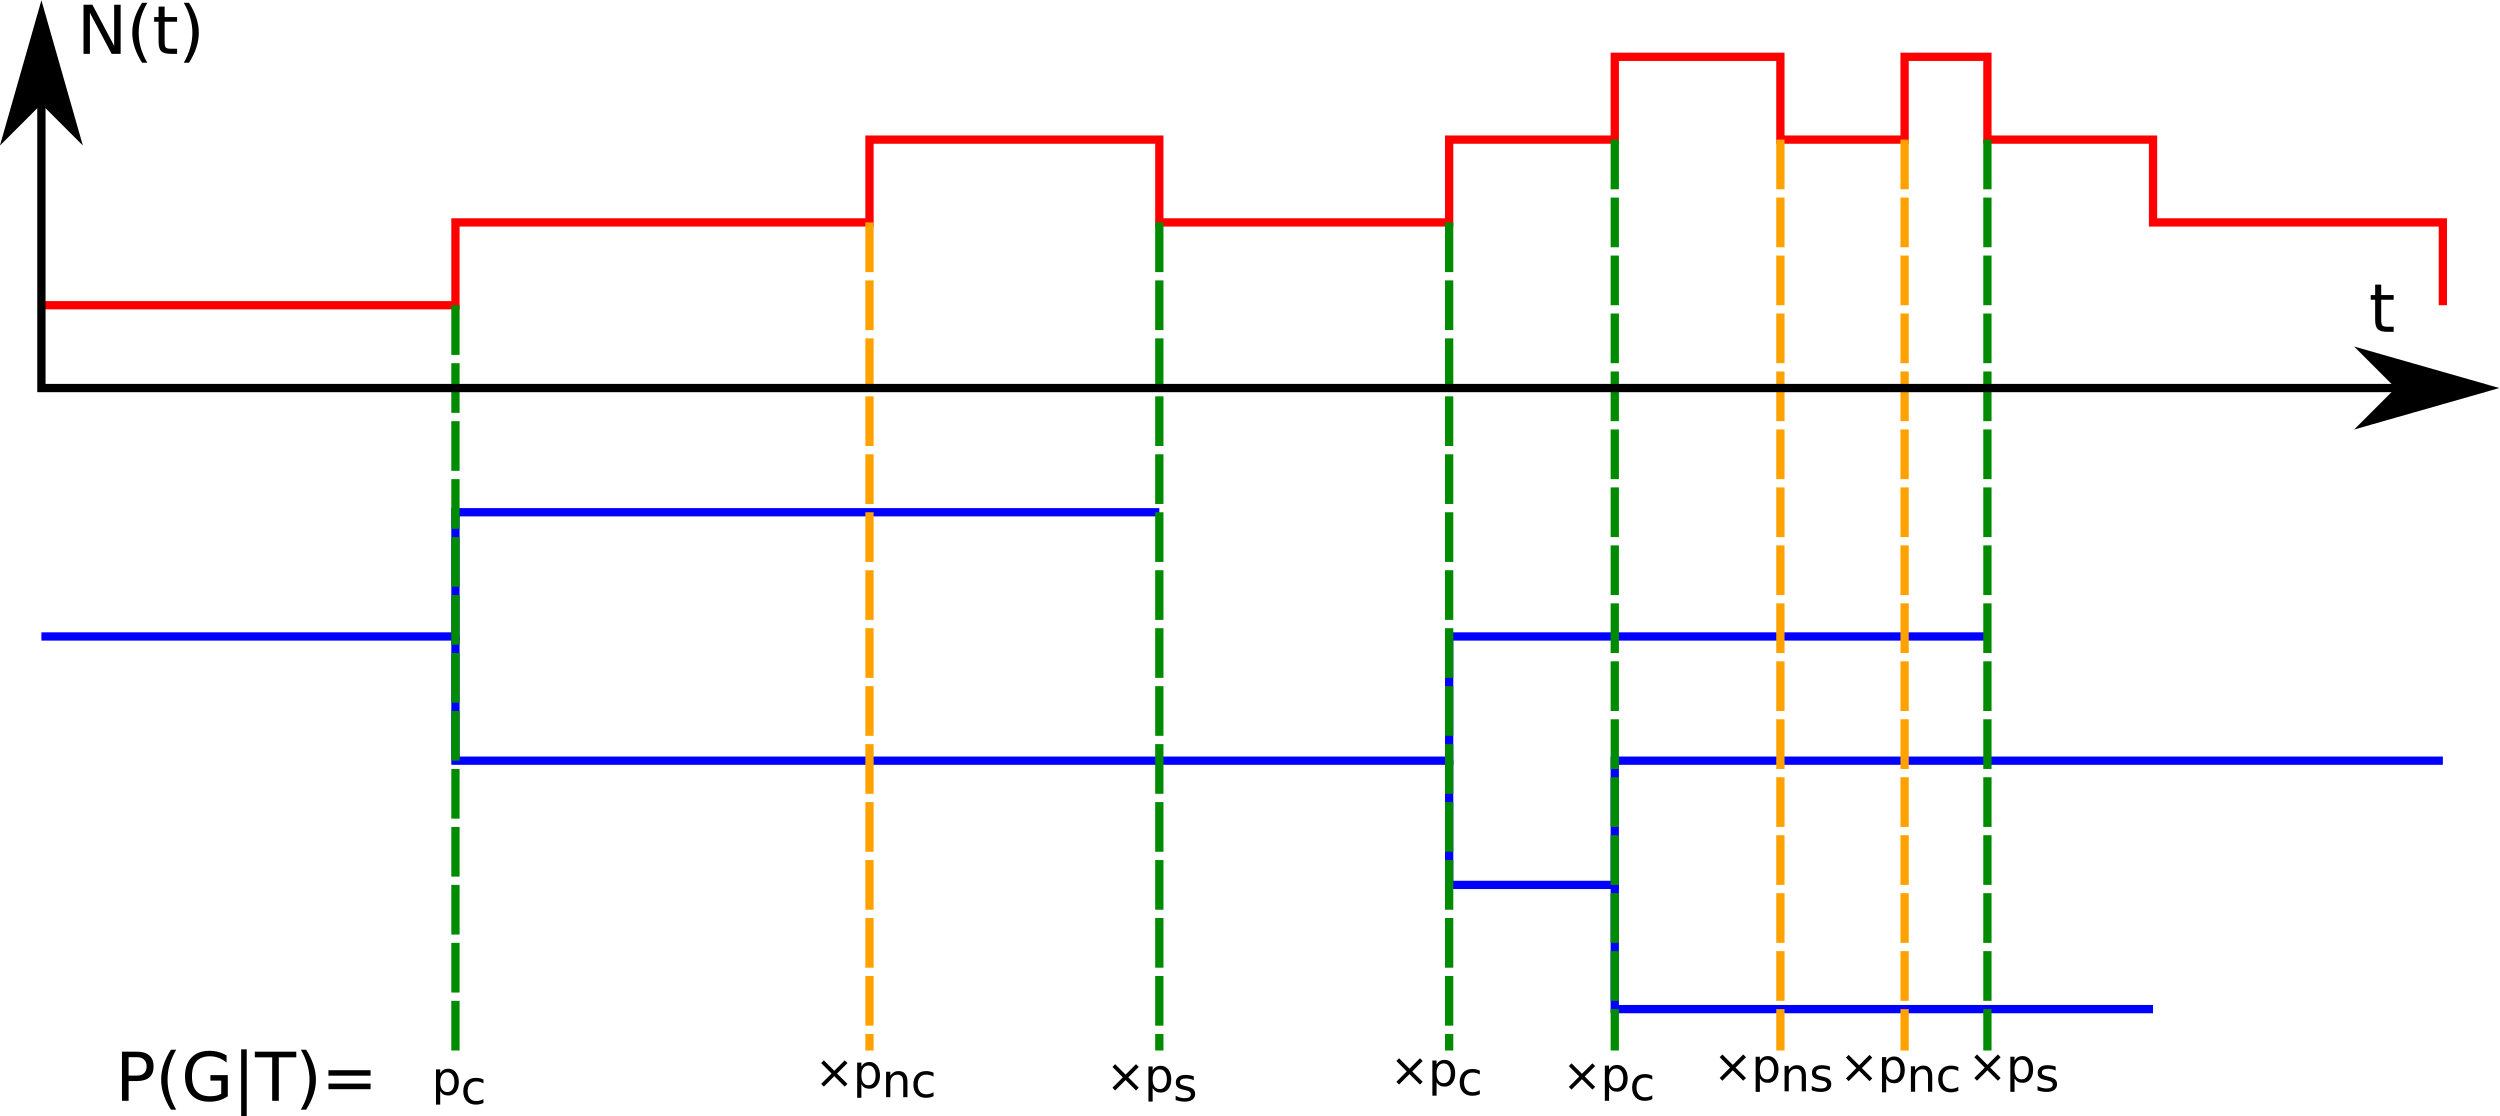 <?xml version="1.0" encoding="UTF-8" standalone="no"?>
<svg
   xmlns:dc="http://purl.org/dc/elements/1.1/"
   xmlns:cc="http://creativecommons.org/ns#"
   xmlns:rdf="http://www.w3.org/1999/02/22-rdf-syntax-ns#"
   xmlns:svg="http://www.w3.org/2000/svg"
   xmlns="http://www.w3.org/2000/svg"
   viewBox="0 0 643.893 287.537"
   height="287.537"
   width="643.893"
   xml:space="preserve"
   id="svg2"
   version="1.1"><defs
     id="defs6" /><g
     transform="matrix(1.333,0,0,-1.333,0,287.537)"
     id="g10"><g
       id="g12"><g
         transform="matrix(1,0,0,-1,0,215.653)"
         id="g14"><path
           id="path16"
           style="fill:none;stroke:#ff0000;stroke-width:1.6;stroke-linecap:butt;stroke-linejoin:miter;stroke-miterlimit:4;stroke-dasharray:none;stroke-opacity:1"
           d="m 8,58.922 h 80 v -16 h 80 v -16 h 56 v 16 h 56 v -16 h 32 v -16 h 32 v 16 h 24 v -16 h 16 v 16 h 32 v 16 h 56 v 16" /></g><g
         transform="matrix(1,0,0,-1,0,215.653)"
         id="g18"><path
           id="path20"
           style="fill:none;stroke:#0000ff;stroke-width:1.6;stroke-linecap:butt;stroke-linejoin:miter;stroke-miterlimit:4;stroke-dasharray:none;stroke-opacity:1"
           d="m 8,122.922 h 80 v -24 h 136" /></g><g
         transform="matrix(1,0,0,-1,0,215.653)"
         id="g22"><path
           id="path24"
           style="fill:none;stroke:#0000ff;stroke-width:1.6;stroke-linecap:butt;stroke-linejoin:miter;stroke-miterlimit:4;stroke-dasharray:none;stroke-opacity:1"
           d="m 88,122.922 v 24 h 192 v -24 h 104" /></g><g
         transform="matrix(1,0,0,-1,0,215.653)"
         id="g26"><path
           id="path28"
           style="fill:none;stroke:#0000ff;stroke-width:1.6;stroke-linecap:butt;stroke-linejoin:miter;stroke-miterlimit:4;stroke-dasharray:none;stroke-opacity:1"
           d="m 280,146.922 v 24 h 32 v -24 h 160" /></g><g
         transform="matrix(1,0,0,-1,0,215.653)"
         id="g30"><path
           id="path32"
           style="fill:none;stroke:#0000ff;stroke-width:1.6;stroke-linecap:butt;stroke-linejoin:miter;stroke-miterlimit:4;stroke-dasharray:none;stroke-opacity:1"
           d="m 312,170.922 v 24 h 104" /></g><g
         transform="matrix(1,0,0,-1,0,215.653)"
         id="g34"><path
           id="path36"
           style="fill:none;stroke:#008b00;stroke-width:1.6;stroke-linecap:butt;stroke-linejoin:miter;stroke-miterlimit:4;stroke-dasharray:9.6, 1.6;stroke-dashoffset:0;stroke-opacity:1"
           d="m 88,58.922 v 144" /></g><g
         transform="matrix(1,0,0,-1,0,215.653)"
         id="g38"><path
           id="path40"
           style="fill:none;stroke:#ffa200;stroke-width:1.6;stroke-linecap:butt;stroke-linejoin:miter;stroke-miterlimit:4;stroke-dasharray:9.6, 1.6;stroke-dashoffset:0;stroke-opacity:1"
           d="m 168,42.922 v 160" /></g><g
         transform="matrix(1,0,0,-1,0,215.653)"
         id="g42"><path
           id="path44"
           style="fill:none;stroke:#008b00;stroke-width:1.6;stroke-linecap:butt;stroke-linejoin:miter;stroke-miterlimit:4;stroke-dasharray:9.6, 1.6;stroke-dashoffset:0;stroke-opacity:1"
           d="m 224,42.922 v 160" /></g><g
         transform="matrix(1,0,0,-1,0,215.653)"
         id="g46"><path
           id="path48"
           style="fill:none;stroke:#008b00;stroke-width:1.6;stroke-linecap:butt;stroke-linejoin:miter;stroke-miterlimit:4;stroke-dasharray:9.6, 1.6;stroke-dashoffset:0;stroke-opacity:1"
           d="m 280,42.922 v 160" /></g><g
         transform="matrix(1,0,0,-1,0,215.653)"
         id="g50"><path
           id="path52"
           style="fill:none;stroke:#008b00;stroke-width:1.6;stroke-linecap:butt;stroke-linejoin:miter;stroke-miterlimit:4;stroke-dasharray:9.6, 1.6;stroke-dashoffset:0;stroke-opacity:1"
           d="m 312,26.922 v 176" /></g><g
         transform="matrix(1,0,0,-1,0,215.653)"
         id="g54"><path
           id="path56"
           style="fill:none;stroke:#ffa200;stroke-width:1.6;stroke-linecap:butt;stroke-linejoin:miter;stroke-miterlimit:4;stroke-dasharray:9.6, 1.6;stroke-dashoffset:0;stroke-opacity:1"
           d="m 344,26.922 v 176" /></g><g
         transform="matrix(1,0,0,-1,0,215.653)"
         id="g58"><path
           id="path60"
           style="fill:none;stroke:#ffa200;stroke-width:1.6;stroke-linecap:butt;stroke-linejoin:miter;stroke-miterlimit:4;stroke-dasharray:9.6, 1.6;stroke-dashoffset:0;stroke-opacity:1"
           d="m 368,26.922 v 176" /></g><g
         transform="matrix(1,0,0,-1,0,215.653)"
         id="g62"><path
           id="path64"
           style="fill:none;stroke:#008b00;stroke-width:1.6;stroke-linecap:butt;stroke-linejoin:miter;stroke-miterlimit:4;stroke-dasharray:9.6, 1.6;stroke-dashoffset:0;stroke-opacity:1"
           d="m 384,26.922 v 176" /></g><path
         id="path66"
         style="fill:#000000;fill-opacity:1;fill-rule:nonzero;stroke:none"
         d="M 24.848,11.442 V 7.88 h 1.609 c 0.594,0 1.051,0.156 1.375,0.468 0.332,0.313 0.5,0.75 0.5,1.313 0,0.57 -0.168,1.008 -0.5,1.312 -0.324,0.313 -0.781,0.469 -1.375,0.469 z m -1.282,1.063 h 2.891 c 1.063,0 1.863,-0.247 2.406,-0.735 0.539,-0.48 0.813,-1.183 0.813,-2.109 0,-0.93 -0.274,-1.633 -0.813,-2.11 C 28.32,7.071 27.52,6.833 26.457,6.833 H 24.848 V 3.02 H 23.566 Z M 34.043,12.88 C 33.48,11.911 33.059,10.946 32.777,9.989 32.504,9.04 32.371,8.075 32.371,7.098 c 0,-0.98 0.133,-1.949 0.406,-2.906 0.282,-0.961 0.703,-1.922 1.266,-2.891 h -1.016 c -0.636,1 -1.109,1.977 -1.422,2.938 -0.312,0.957 -0.468,1.91 -0.468,2.859 0,0.946 0.156,1.895 0.468,2.844 0.313,0.957 0.786,1.938 1.422,2.938 z m 8.703,-8.5 v 2.531 h -2.094 v 1.062 h 3.36 V 3.895 C 43.52,3.551 42.973,3.286 42.371,3.098 41.777,2.923 41.141,2.833 40.465,2.833 c -1.481,0 -2.637,0.429 -3.469,1.297 -0.836,0.863 -1.25,2.07 -1.25,3.625 0,1.539 0.414,2.742 1.25,3.609 0.832,0.875 1.988,1.312 3.469,1.312 0.625,0 1.211,-0.078 1.765,-0.234 0.563,-0.156 1.079,-0.383 1.547,-0.672 v -1.375 c -0.48,0.406 -0.984,0.707 -1.515,0.906 -0.532,0.207 -1.094,0.313 -1.688,0.313 -1.156,0 -2.027,-0.324 -2.609,-0.969 -0.586,-0.648 -0.875,-1.609 -0.875,-2.89 0,-1.282 0.289,-2.247 0.875,-2.891 0.582,-0.648 1.453,-0.969 2.609,-0.969 0.457,0 0.864,0.035 1.219,0.11 0.352,0.082 0.672,0.207 0.953,0.375 z m 4.926,8.578 v -13 h -1.078 v 13 z m 1.558,-0.453 h 8.016 V 11.411 H 53.871 V 3.02 H 52.59 v 8.391 h -3.36 z m 8.903,0.375 h 1.015 c 0.633,-1 1.11,-1.981 1.422,-2.938 0.313,-0.949 0.469,-1.898 0.469,-2.844 0,-0.949 -0.156,-1.902 -0.469,-2.859 C 60.258,3.278 59.781,2.301 59.148,1.301 h -1.015 c 0.562,0.969 0.976,1.93 1.25,2.891 0.281,0.957 0.422,1.926 0.422,2.906 0,0.977 -0.141,1.942 -0.422,2.891 -0.274,0.957 -0.688,1.922 -1.25,2.891 z m 5.328,-3.954 h 8.141 V 7.864 h -8.141 z m 0,-2.593 h 8.141 V 5.255 h -8.141 z" /><path
         id="path68"
         style="fill:#000000;fill-opacity:1;fill-rule:nonzero;stroke:none"
         d="M 85.055,4.895 V 2.286 h -0.813 v 6.797 h 0.813 v -0.75 c 0.175,0.289 0.39,0.508 0.64,0.656 0.258,0.144 0.571,0.219 0.938,0.219 0.594,0 1.078,-0.242 1.453,-0.719 0.375,-0.481 0.562,-1.106 0.562,-1.875 0,-0.773 -0.187,-1.398 -0.562,-1.875 -0.375,-0.469 -0.859,-0.703 -1.453,-0.703 -0.367,0 -0.68,0.07 -0.938,0.203 -0.25,0.144 -0.465,0.363 -0.64,0.656 z m 2.75,1.719 c 0,0.594 -0.125,1.055 -0.375,1.391 -0.242,0.343 -0.575,0.515 -1,0.515 C 86,8.52 85.664,8.348 85.414,8.005 85.172,7.669 85.055,7.208 85.055,6.614 c 0,-0.594 0.117,-1.063 0.359,-1.406 0.25,-0.336 0.586,-0.5 1.016,-0.5 0.425,0 0.758,0.164 1,0.5 0.25,0.343 0.375,0.812 0.375,1.406 z" /><path
         id="path70"
         style="fill:#000000;fill-opacity:1;fill-rule:nonzero;stroke:none"
         d="m 93.406,7.137 v -0.75 c -0.23,0.125 -0.461,0.219 -0.687,0.282 -0.231,0.062 -0.465,0.093 -0.703,0.093 -0.524,0 -0.93,-0.168 -1.219,-0.5 -0.293,-0.336 -0.438,-0.804 -0.438,-1.406 0,-0.594 0.145,-1.058 0.438,-1.39 0.289,-0.336 0.695,-0.5 1.219,-0.5 0.238,0 0.472,0.031 0.703,0.093 0.226,0.063 0.457,0.157 0.687,0.282 V 2.591 C 93.176,2.485 92.941,2.407 92.703,2.356 92.461,2.305 92.207,2.278 91.938,2.278 c -0.743,0 -1.329,0.227 -1.766,0.688 -0.438,0.468 -0.656,1.097 -0.656,1.89 0,0.801 0.218,1.43 0.656,1.891 0.437,0.469 1.039,0.703 1.812,0.703 0.25,0 0.493,-0.027 0.735,-0.078 0.238,-0.055 0.469,-0.133 0.687,-0.235 z" /><path
         id="path72"
         style="fill:#000000;fill-opacity:1;fill-rule:nonzero;stroke:none"
         d="m 220.027,9.559 -2.015,-2.015 2.015,-2 -0.531,-0.532 -2.016,2.016 -2.015,-2.016 -0.516,0.532 2,2 -2,2.015 0.516,0.532 2.015,-2.016 2.016,2.016 z m 2.684,-4.093 v -2.61 h -0.813 v 6.797 h 0.813 v -0.75 c 0.176,0.289 0.391,0.508 0.641,0.656 0.257,0.145 0.57,0.219 0.937,0.219 0.594,0 1.078,-0.242 1.453,-0.719 0.375,-0.48 0.563,-1.105 0.563,-1.875 0,-0.773 -0.188,-1.398 -0.563,-1.875 -0.375,-0.468 -0.859,-0.703 -1.453,-0.703 -0.367,0 -0.68,0.07 -0.937,0.203 -0.25,0.145 -0.465,0.364 -0.641,0.657 z m 2.75,1.718 c 0,0.594 -0.125,1.055 -0.375,1.391 -0.242,0.344 -0.574,0.516 -1,0.516 -0.43,0 -0.766,-0.172 -1.016,-0.516 -0.242,-0.336 -0.359,-0.797 -0.359,-1.391 0,-0.593 0.117,-1.062 0.359,-1.406 0.25,-0.336 0.586,-0.5 1.016,-0.5 0.426,0 0.758,0.164 1,0.5 0.25,0.344 0.375,0.813 0.375,1.406 z" /><path
         id="path74"
         style="fill:#000000;fill-opacity:1;fill-rule:nonzero;stroke:none"
         d="M 230.656,7.755 V 6.989 c -0.23,0.113 -0.468,0.195 -0.718,0.25 -0.243,0.062 -0.493,0.094 -0.75,0.094 -0.407,0 -0.711,-0.063 -0.907,-0.188 -0.199,-0.117 -0.297,-0.297 -0.297,-0.547 0,-0.187 0.067,-0.336 0.204,-0.437 0.144,-0.106 0.437,-0.211 0.874,-0.313 l 0.266,-0.062 c 0.582,-0.125 0.992,-0.305 1.234,-0.531 0.239,-0.219 0.36,-0.528 0.36,-0.922 0,-0.461 -0.184,-0.825 -0.547,-1.094 -0.355,-0.262 -0.852,-0.391 -1.484,-0.391 -0.274,0 -0.547,0.028 -0.829,0.078 -0.281,0.051 -0.585,0.129 -0.906,0.235 v 0.828 c 0.301,-0.156 0.598,-0.277 0.891,-0.359 0.289,-0.075 0.578,-0.11 0.859,-0.11 0.375,0 0.664,0.063 0.875,0.188 0.207,0.133 0.313,0.32 0.313,0.562 0,0.219 -0.078,0.383 -0.235,0.5 -0.148,0.125 -0.468,0.238 -0.968,0.344 l -0.282,0.062 c -0.5,0.102 -0.867,0.266 -1.093,0.485 -0.219,0.219 -0.328,0.519 -0.328,0.906 0,0.457 0.16,0.813 0.484,1.063 0.332,0.257 0.801,0.39 1.406,0.39 0.301,0 0.582,-0.027 0.844,-0.078 0.269,-0.043 0.516,-0.105 0.734,-0.187 z" /><path
         id="path76"
         style="fill:#000000;fill-opacity:1;fill-rule:nonzero;stroke:none"
         d="m 274.883,10.704 -2.016,-2.016 2.016,-2 -0.531,-0.531 -2.016,2.016 -2.016,-2.016 -0.515,0.531 2,2 -2,2.016 0.515,0.531 2.016,-2.016 2.016,2.016 z M 277.57,6.61 V 4.001 h -0.812 v 6.797 h 0.812 v -0.75 c 0.176,0.289 0.391,0.507 0.641,0.656 0.258,0.144 0.57,0.219 0.937,0.219 0.594,0 1.079,-0.243 1.454,-0.719 0.375,-0.481 0.562,-1.106 0.562,-1.875 0,-0.774 -0.187,-1.399 -0.562,-1.875 -0.375,-0.469 -0.86,-0.703 -1.454,-0.703 -0.367,0 -0.679,0.07 -0.937,0.203 -0.25,0.144 -0.465,0.363 -0.641,0.656 z m 2.75,1.719 c 0,0.594 -0.125,1.054 -0.375,1.39 -0.242,0.344 -0.574,0.516 -1,0.516 -0.429,0 -0.765,-0.172 -1.015,-0.516 -0.242,-0.336 -0.36,-0.796 -0.36,-1.39 0,-0.594 0.118,-1.063 0.36,-1.406 0.25,-0.336 0.586,-0.5 1.015,-0.5 0.426,0 0.758,0.164 1,0.5 0.25,0.343 0.375,0.812 0.375,1.406 z" /><path
         id="path78"
         style="fill:#000000;fill-opacity:1;fill-rule:nonzero;stroke:none"
         d="m 285.922,8.848 v -0.75 c -0.231,0.125 -0.461,0.219 -0.688,0.282 -0.23,0.062 -0.464,0.093 -0.703,0.093 -0.523,0 -0.929,-0.168 -1.219,-0.5 -0.292,-0.336 -0.437,-0.804 -0.437,-1.406 0,-0.594 0.145,-1.059 0.437,-1.391 0.29,-0.335 0.696,-0.5 1.219,-0.5 0.239,0 0.473,0.032 0.703,0.094 0.227,0.063 0.457,0.156 0.688,0.281 v -0.75 c -0.231,-0.105 -0.465,-0.183 -0.703,-0.234 -0.242,-0.051 -0.496,-0.078 -0.766,-0.078 -0.742,0 -1.328,0.227 -1.765,0.687 -0.438,0.469 -0.657,1.098 -0.657,1.891 0,0.801 0.219,1.43 0.657,1.891 0.437,0.468 1.039,0.703 1.812,0.703 0.25,0 0.492,-0.028 0.734,-0.078 0.239,-0.055 0.469,-0.133 0.688,-0.235 z" /><path
         id="path80"
         style="fill:#000000;fill-opacity:1;fill-rule:nonzero;stroke:none"
         d="m 308.207,9.723 -2.016,-2.015 2.016,-2 -0.531,-0.532 -2.016,2.016 -2.015,-2.016 -0.516,0.532 2,2 -2,2.015 0.516,0.532 2.015,-2.016 2.016,2.016 z M 310.895,5.63 V 3.02 h -0.813 v 6.797 h 0.813 v -0.75 c 0.175,0.289 0.39,0.508 0.64,0.656 0.258,0.145 0.57,0.219 0.938,0.219 0.593,0 1.078,-0.242 1.453,-0.719 0.375,-0.48 0.562,-1.105 0.562,-1.875 0,-0.773 -0.187,-1.398 -0.562,-1.875 -0.375,-0.468 -0.86,-0.703 -1.453,-0.703 -0.368,0 -0.68,0.071 -0.938,0.203 -0.25,0.145 -0.465,0.364 -0.64,0.657 z m 2.75,1.718 c 0,0.594 -0.125,1.055 -0.375,1.391 -0.243,0.344 -0.575,0.516 -1,0.516 -0.43,0 -0.766,-0.172 -1.016,-0.516 -0.242,-0.336 -0.359,-0.797 -0.359,-1.391 0,-0.593 0.117,-1.062 0.359,-1.406 0.25,-0.336 0.586,-0.5 1.016,-0.5 0.425,0 0.757,0.164 1,0.5 0.25,0.344 0.375,0.813 0.375,1.406 z" /><path
         id="path82"
         style="fill:#000000;fill-opacity:1;fill-rule:nonzero;stroke:none"
         d="m 319.246,7.868 v -0.75 c -0.23,0.125 -0.461,0.219 -0.687,0.281 -0.231,0.063 -0.465,0.094 -0.704,0.094 -0.523,0 -0.929,-0.168 -1.218,-0.5 -0.293,-0.336 -0.438,-0.805 -0.438,-1.406 0,-0.594 0.145,-1.059 0.438,-1.391 0.289,-0.336 0.695,-0.5 1.218,-0.5 0.239,0 0.473,0.031 0.704,0.094 0.226,0.062 0.457,0.156 0.687,0.281 v -0.75 c -0.23,-0.105 -0.465,-0.184 -0.703,-0.234 -0.242,-0.051 -0.496,-0.079 -0.766,-0.079 -0.742,0 -1.328,0.227 -1.765,0.688 -0.438,0.469 -0.657,1.098 -0.657,1.891 0,0.8 0.219,1.429 0.657,1.89 0.437,0.469 1.039,0.703 1.812,0.703 0.25,0 0.492,-0.027 0.735,-0.078 0.238,-0.054 0.468,-0.133 0.687,-0.234 z" /><path
         id="path84"
         style="fill:#000000;fill-opacity:1;fill-rule:nonzero;stroke:none"
         d="m 337.352,11.438 -2.016,-2.015 2.016,-2 -0.532,-0.532 -2.015,2.016 -2.016,-2.016 -0.516,0.532 2,2 -2,2.015 0.516,0.531 2.016,-2.015 2.015,2.015 z m 2.683,-4.094 V 4.735 h -0.812 v 6.797 h 0.812 v -0.75 c 0.176,0.289 0.391,0.508 0.641,0.656 0.258,0.145 0.57,0.219 0.937,0.219 0.594,0 1.078,-0.242 1.453,-0.719 0.375,-0.48 0.563,-1.105 0.563,-1.875 0,-0.773 -0.188,-1.398 -0.563,-1.875 -0.375,-0.469 -0.859,-0.703 -1.453,-0.703 -0.367,0 -0.679,0.07 -0.937,0.203 -0.25,0.145 -0.465,0.363 -0.641,0.656 z m 2.75,1.719 c 0,0.594 -0.125,1.055 -0.375,1.391 -0.242,0.344 -0.574,0.515 -1,0.515 -0.43,0 -0.765,-0.171 -1.015,-0.515 -0.243,-0.336 -0.36,-0.797 -0.36,-1.391 0,-0.594 0.117,-1.062 0.36,-1.406 0.25,-0.336 0.585,-0.5 1.015,-0.5 0.426,0 0.758,0.164 1,0.5 0.25,0.344 0.375,0.812 0.375,1.406 z" /><path
         id="path86"
         style="fill:#000000;fill-opacity:1;fill-rule:nonzero;stroke:none"
         d="M 348.934,7.817 V 4.848 h -0.813 v 2.938 c 0,0.469 -0.09,0.816 -0.266,1.047 -0.179,0.238 -0.449,0.359 -0.812,0.359 -0.438,0 -0.789,-0.141 -1.047,-0.422 -0.25,-0.281 -0.375,-0.664 -0.375,-1.14 V 4.848 h -0.812 V 9.77 h 0.812 V 9.005 c 0.195,0.289 0.426,0.507 0.688,0.656 0.257,0.156 0.562,0.234 0.906,0.234 0.562,0 0.988,-0.179 1.281,-0.531 0.289,-0.356 0.438,-0.871 0.438,-1.547 z m 4.632,1.813 V 8.864 c -0.23,0.113 -0.468,0.195 -0.718,0.25 -0.243,0.062 -0.493,0.094 -0.75,0.094 -0.407,0 -0.711,-0.063 -0.907,-0.188 -0.199,-0.117 -0.296,-0.297 -0.296,-0.547 0,-0.187 0.066,-0.336 0.203,-0.437 0.144,-0.106 0.437,-0.211 0.875,-0.313 l 0.265,-0.062 c 0.582,-0.125 0.992,-0.305 1.235,-0.531 0.238,-0.219 0.359,-0.528 0.359,-0.922 0,-0.461 -0.184,-0.825 -0.547,-1.094 -0.355,-0.262 -0.851,-0.391 -1.484,-0.391 -0.274,0 -0.547,0.028 -0.828,0.078 -0.282,0.051 -0.586,0.129 -0.907,0.235 v 0.828 c 0.301,-0.156 0.598,-0.277 0.891,-0.359 0.289,-0.075 0.578,-0.11 0.859,-0.11 0.375,0 0.664,0.063 0.875,0.188 0.207,0.133 0.313,0.32 0.313,0.562 0,0.219 -0.078,0.383 -0.234,0.5 -0.149,0.125 -0.469,0.238 -0.969,0.344 l -0.281,0.062 c -0.5,0.102 -0.868,0.266 -1.094,0.485 -0.219,0.219 -0.328,0.519 -0.328,0.906 0,0.457 0.16,0.813 0.484,1.063 0.332,0.257 0.801,0.39 1.406,0.39 0.301,0 0.582,-0.027 0.844,-0.078 0.27,-0.043 0.516,-0.105 0.734,-0.187 z" /><path
         id="path88"
         style="fill:#000000;fill-opacity:1;fill-rule:nonzero;stroke:none"
         d="m 361.754,11.356 -2.016,-2.015 2.016,-2 -0.531,-0.532 -2.016,2.016 -2.016,-2.016 -0.515,0.532 2,2 -2,2.015 0.515,0.531 2.016,-2.015 2.016,2.015 z m 2.687,-4.094 V 4.653 h -0.812 v 6.797 h 0.812 V 10.7 c 0.176,0.289 0.391,0.508 0.641,0.656 0.258,0.145 0.57,0.219 0.938,0.219 0.593,0 1.078,-0.242 1.453,-0.719 0.375,-0.48 0.562,-1.105 0.562,-1.875 0,-0.773 -0.187,-1.398 -0.562,-1.875 -0.375,-0.469 -0.86,-0.703 -1.453,-0.703 -0.368,0 -0.68,0.07 -0.938,0.203 -0.25,0.145 -0.465,0.363 -0.641,0.656 z m 2.75,1.719 c 0,0.594 -0.125,1.055 -0.375,1.391 -0.242,0.344 -0.574,0.515 -1,0.515 -0.429,0 -0.765,-0.171 -1.015,-0.515 -0.242,-0.336 -0.36,-0.797 -0.36,-1.391 0,-0.594 0.118,-1.062 0.36,-1.406 0.25,-0.336 0.586,-0.5 1.015,-0.5 0.426,0 0.758,0.164 1,0.5 0.25,0.344 0.375,0.812 0.375,1.406 z" /><path
         id="path90"
         style="fill:#000000;fill-opacity:1;fill-rule:nonzero;stroke:none"
         d="M 373.34,7.739 V 4.77 h -0.813 v 2.938 c 0,0.468 -0.089,0.816 -0.265,1.047 -0.18,0.238 -0.45,0.359 -0.813,0.359 -0.437,0 -0.789,-0.141 -1.047,-0.422 -0.25,-0.281 -0.375,-0.664 -0.375,-1.141 V 4.77 h -0.812 v 4.922 h 0.812 V 8.926 c 0.196,0.29 0.426,0.508 0.688,0.657 0.258,0.156 0.562,0.234 0.906,0.234 0.563,0 0.988,-0.18 1.281,-0.531 0.289,-0.356 0.438,-0.871 0.438,-1.547 z m 5.039,1.766 v -0.75 c -0.231,0.125 -0.461,0.218 -0.688,0.281 -0.23,0.062 -0.464,0.094 -0.703,0.094 -0.523,0 -0.929,-0.168 -1.218,-0.5 -0.293,-0.336 -0.438,-0.805 -0.438,-1.407 0,-0.593 0.145,-1.058 0.438,-1.39 0.289,-0.336 0.695,-0.5 1.218,-0.5 0.239,0 0.473,0.031 0.703,0.093 0.227,0.063 0.457,0.157 0.688,0.282 v -0.75 c -0.231,-0.106 -0.465,-0.184 -0.703,-0.235 -0.242,-0.05 -0.496,-0.078 -0.766,-0.078 -0.742,0 -1.328,0.227 -1.765,0.688 -0.438,0.468 -0.657,1.097 -0.657,1.89 0,0.801 0.219,1.43 0.657,1.891 0.437,0.469 1.039,0.703 1.812,0.703 0.25,0 0.492,-0.027 0.734,-0.078 0.239,-0.055 0.469,-0.133 0.688,-0.234 z" /><path
         id="path92"
         style="fill:#000000;fill-opacity:1;fill-rule:nonzero;stroke:none"
         d="m 386.555,11.438 -2.016,-2.015 2.016,-2 -0.532,-0.532 -2.015,2.016 -2.016,-2.016 -0.515,0.532 2,2 -2,2.015 0.515,0.531 2.016,-2.015 2.015,2.015 z m 2.687,-4.094 V 4.735 h -0.812 v 6.797 h 0.812 v -0.75 c 0.176,0.289 0.391,0.508 0.641,0.656 0.258,0.145 0.57,0.219 0.937,0.219 0.594,0 1.078,-0.242 1.453,-0.719 0.375,-0.48 0.563,-1.105 0.563,-1.875 0,-0.773 -0.188,-1.398 -0.563,-1.875 -0.375,-0.469 -0.859,-0.703 -1.453,-0.703 -0.367,0 -0.679,0.07 -0.937,0.203 -0.25,0.145 -0.465,0.363 -0.641,0.656 z m 2.75,1.719 c 0,0.594 -0.125,1.055 -0.375,1.391 -0.242,0.344 -0.574,0.515 -1,0.515 -0.429,0 -0.765,-0.171 -1.015,-0.515 -0.243,-0.336 -0.36,-0.797 -0.36,-1.391 0,-0.594 0.117,-1.062 0.36,-1.406 0.25,-0.336 0.586,-0.5 1.015,-0.5 0.426,0 0.758,0.164 1,0.5 0.25,0.344 0.375,0.812 0.375,1.406 z" /><path
         id="path94"
         style="fill:#000000;fill-opacity:1;fill-rule:nonzero;stroke:none"
         d="M 397.188,9.63 V 8.864 c -0.231,0.113 -0.469,0.195 -0.719,0.25 -0.242,0.062 -0.492,0.094 -0.75,0.094 -0.407,0 -0.711,-0.063 -0.907,-0.188 -0.199,-0.117 -0.296,-0.297 -0.296,-0.547 0,-0.187 0.066,-0.336 0.203,-0.437 0.144,-0.106 0.437,-0.211 0.875,-0.313 l 0.265,-0.062 c 0.582,-0.125 0.993,-0.305 1.235,-0.531 0.238,-0.219 0.359,-0.528 0.359,-0.922 0,-0.461 -0.183,-0.825 -0.547,-1.094 -0.355,-0.262 -0.851,-0.391 -1.484,-0.391 -0.274,0 -0.547,0.028 -0.828,0.078 -0.282,0.051 -0.586,0.129 -0.906,0.235 v 0.828 c 0.3,-0.156 0.597,-0.277 0.89,-0.359 0.289,-0.075 0.578,-0.11 0.86,-0.11 0.374,0 0.664,0.063 0.874,0.188 0.208,0.133 0.313,0.32 0.313,0.562 0,0.219 -0.078,0.383 -0.234,0.5 -0.149,0.125 -0.469,0.238 -0.969,0.344 l -0.281,0.062 c -0.5,0.102 -0.868,0.266 -1.094,0.485 -0.219,0.219 -0.328,0.519 -0.328,0.906 0,0.457 0.16,0.813 0.484,1.063 0.332,0.257 0.801,0.39 1.406,0.39 0.301,0 0.582,-0.027 0.844,-0.078 0.27,-0.043 0.516,-0.105 0.735,-0.187 z" /><path
         id="path96"
         style="fill:#000000;fill-opacity:1;fill-rule:nonzero;stroke:none"
         d="m 163.746,10.298 -2.016,-2.016 2.016,-2 -0.531,-0.531 -2.016,2.015 -2.015,-2.015 -0.516,0.531 2,2 -2,2.016 0.516,0.531 2.015,-2.016 2.016,2.016 z m 2.688,-4.094 v -2.61 h -0.813 v 6.797 h 0.813 v -0.75 c 0.175,0.289 0.39,0.508 0.64,0.657 0.258,0.144 0.571,0.218 0.938,0.218 0.593,0 1.078,-0.242 1.453,-0.718 0.375,-0.481 0.562,-1.106 0.562,-1.875 0,-0.774 -0.187,-1.399 -0.562,-1.875 -0.375,-0.469 -0.86,-0.704 -1.453,-0.704 -0.367,0 -0.68,0.071 -0.938,0.204 -0.25,0.144 -0.465,0.363 -0.64,0.656 z m 2.75,1.719 c 0,0.593 -0.125,1.054 -0.375,1.39 -0.243,0.344 -0.575,0.516 -1,0.516 -0.43,0 -0.766,-0.172 -1.016,-0.516 -0.242,-0.336 -0.359,-0.797 -0.359,-1.39 0,-0.594 0.117,-1.063 0.359,-1.407 0.25,-0.336 0.586,-0.5 1.016,-0.5 0.425,0 0.757,0.164 1,0.5 0.25,0.344 0.375,0.813 0.375,1.407 z" /><path
         id="path98"
         style="fill:#000000;fill-opacity:1;fill-rule:nonzero;stroke:none"
         d="M 175.332,6.68 V 3.712 h -0.812 v 2.937 c 0,0.469 -0.09,0.817 -0.266,1.047 -0.18,0.238 -0.449,0.359 -0.813,0.359 -0.437,0 -0.789,-0.14 -1.046,-0.422 -0.25,-0.281 -0.375,-0.664 -0.375,-1.14 V 3.712 h -0.813 v 4.921 h 0.813 V 7.868 c 0.195,0.289 0.425,0.508 0.687,0.656 0.258,0.156 0.563,0.234 0.906,0.234 0.563,0 0.989,-0.179 1.282,-0.531 0.289,-0.355 0.437,-0.871 0.437,-1.547 z m 5.039,1.766 v -0.75 c -0.23,0.125 -0.461,0.219 -0.687,0.281 -0.231,0.063 -0.465,0.094 -0.704,0.094 -0.523,0 -0.929,-0.168 -1.218,-0.5 -0.293,-0.336 -0.438,-0.805 -0.438,-1.406 0,-0.594 0.145,-1.059 0.438,-1.391 0.289,-0.336 0.695,-0.5 1.218,-0.5 0.239,0 0.473,0.031 0.704,0.094 0.226,0.062 0.457,0.156 0.687,0.281 v -0.75 c -0.23,-0.105 -0.465,-0.183 -0.703,-0.234 -0.242,-0.051 -0.496,-0.078 -0.766,-0.078 -0.742,0 -1.328,0.226 -1.765,0.687 -0.438,0.469 -0.657,1.098 -0.657,1.891 0,0.801 0.219,1.429 0.657,1.89 0.437,0.469 1.039,0.703 1.812,0.703 0.25,0 0.492,-0.027 0.735,-0.078 0.238,-0.054 0.468,-0.132 0.687,-0.234 z" /><g
         transform="matrix(1,0,0,-1,0,215.653)"
         id="g100"><path
           id="path102"
           style="fill:none;stroke:#000000;stroke-width:1.6;stroke-linecap:butt;stroke-linejoin:miter;stroke-miterlimit:4;stroke-dasharray:none;stroke-opacity:1"
           d="m 8,2.922 v 72 h 472" /></g><g
         transform="matrix(0,-1,-1,0,0,215.653)"
         id="g104"><path
           id="path106"
           style="fill:#000000;fill-opacity:1;fill-rule:evenodd;stroke:#000000;stroke-width:1.6;stroke-linecap:butt;stroke-linejoin:miter;stroke-miterlimit:4;stroke-dasharray:none;stroke-opacity:1"
           d="M 18.922,-8 25.32,-14.398 2.922,-8 25.32,-1.602 Z" /></g><g
         transform="matrix(-1,0,0,1,0,215.653)"
         id="g108"><path
           id="path110"
           style="fill:#000000;fill-opacity:1;fill-rule:evenodd;stroke:#000000;stroke-width:1.6;stroke-linecap:butt;stroke-linejoin:miter;stroke-miterlimit:4;stroke-dasharray:none;stroke-opacity:1"
           d="m -464,-74.922 6.398,-6.398 -22.398,6.398 22.398,6.402 z" /></g><path
         id="path112"
         style="fill:#000000;fill-opacity:1;fill-rule:nonzero;stroke:none"
         d="m 16.137,214.79 h 1.718 l 4.204,-7.938 v 7.938 h 1.25 v -9.485 h -1.735 l -4.203,7.922 v -7.922 h -1.234 z m 12.328,0.375 c -0.563,-0.969 -0.985,-1.934 -1.266,-2.891 -0.273,-0.949 -0.406,-1.914 -0.406,-2.891 0,-0.98 0.133,-1.949 0.406,-2.906 0.281,-0.961 0.703,-1.922 1.266,-2.89 h -1.016 c -0.637,1 -1.109,1.976 -1.422,2.937 -0.312,0.957 -0.468,1.91 -0.468,2.859 0,0.946 0.156,1.895 0.468,2.844 0.313,0.957 0.785,1.938 1.422,2.938 z m 3.344,-0.735 v -2.015 h 2.406 v -0.907 h -2.406 v -3.859 c 0,-0.586 0.078,-0.961 0.234,-1.125 0.164,-0.156 0.492,-0.234 0.984,-0.234 h 1.188 v -0.985 h -1.188 c -0.906,0 -1.531,0.164 -1.875,0.5 -0.343,0.344 -0.515,0.957 -0.515,1.844 v 3.859 h -0.86 v 0.907 h 0.86 v 2.015 z m 3.695,0.735 h 1.016 c 0.632,-1 1.109,-1.981 1.421,-2.938 0.313,-0.949 0.469,-1.898 0.469,-2.844 0,-0.949 -0.156,-1.902 -0.469,-2.859 -0.312,-0.961 -0.789,-1.937 -1.421,-2.937 h -1.016 c 0.562,0.968 0.976,1.929 1.25,2.89 0.281,0.957 0.422,1.926 0.422,2.906 0,0.977 -0.141,1.942 -0.422,2.891 -0.274,0.957 -0.688,1.922 -1.25,2.891 z" /><path
         id="path114"
         style="fill:#000000;fill-opacity:1;fill-rule:nonzero;stroke:none"
         d="M 460.09,160.716 V 158.7 h 2.406 v -0.906 h -2.406 v -3.86 c 0,-0.586 0.078,-0.961 0.234,-1.125 0.164,-0.156 0.492,-0.234 0.985,-0.234 h 1.187 v -0.984 h -1.187 c -0.907,0 -1.532,0.164 -1.875,0.5 -0.344,0.343 -0.516,0.957 -0.516,1.843 v 3.86 h -0.859 v 0.906 h 0.859 v 2.016 z" /></g></g></svg>